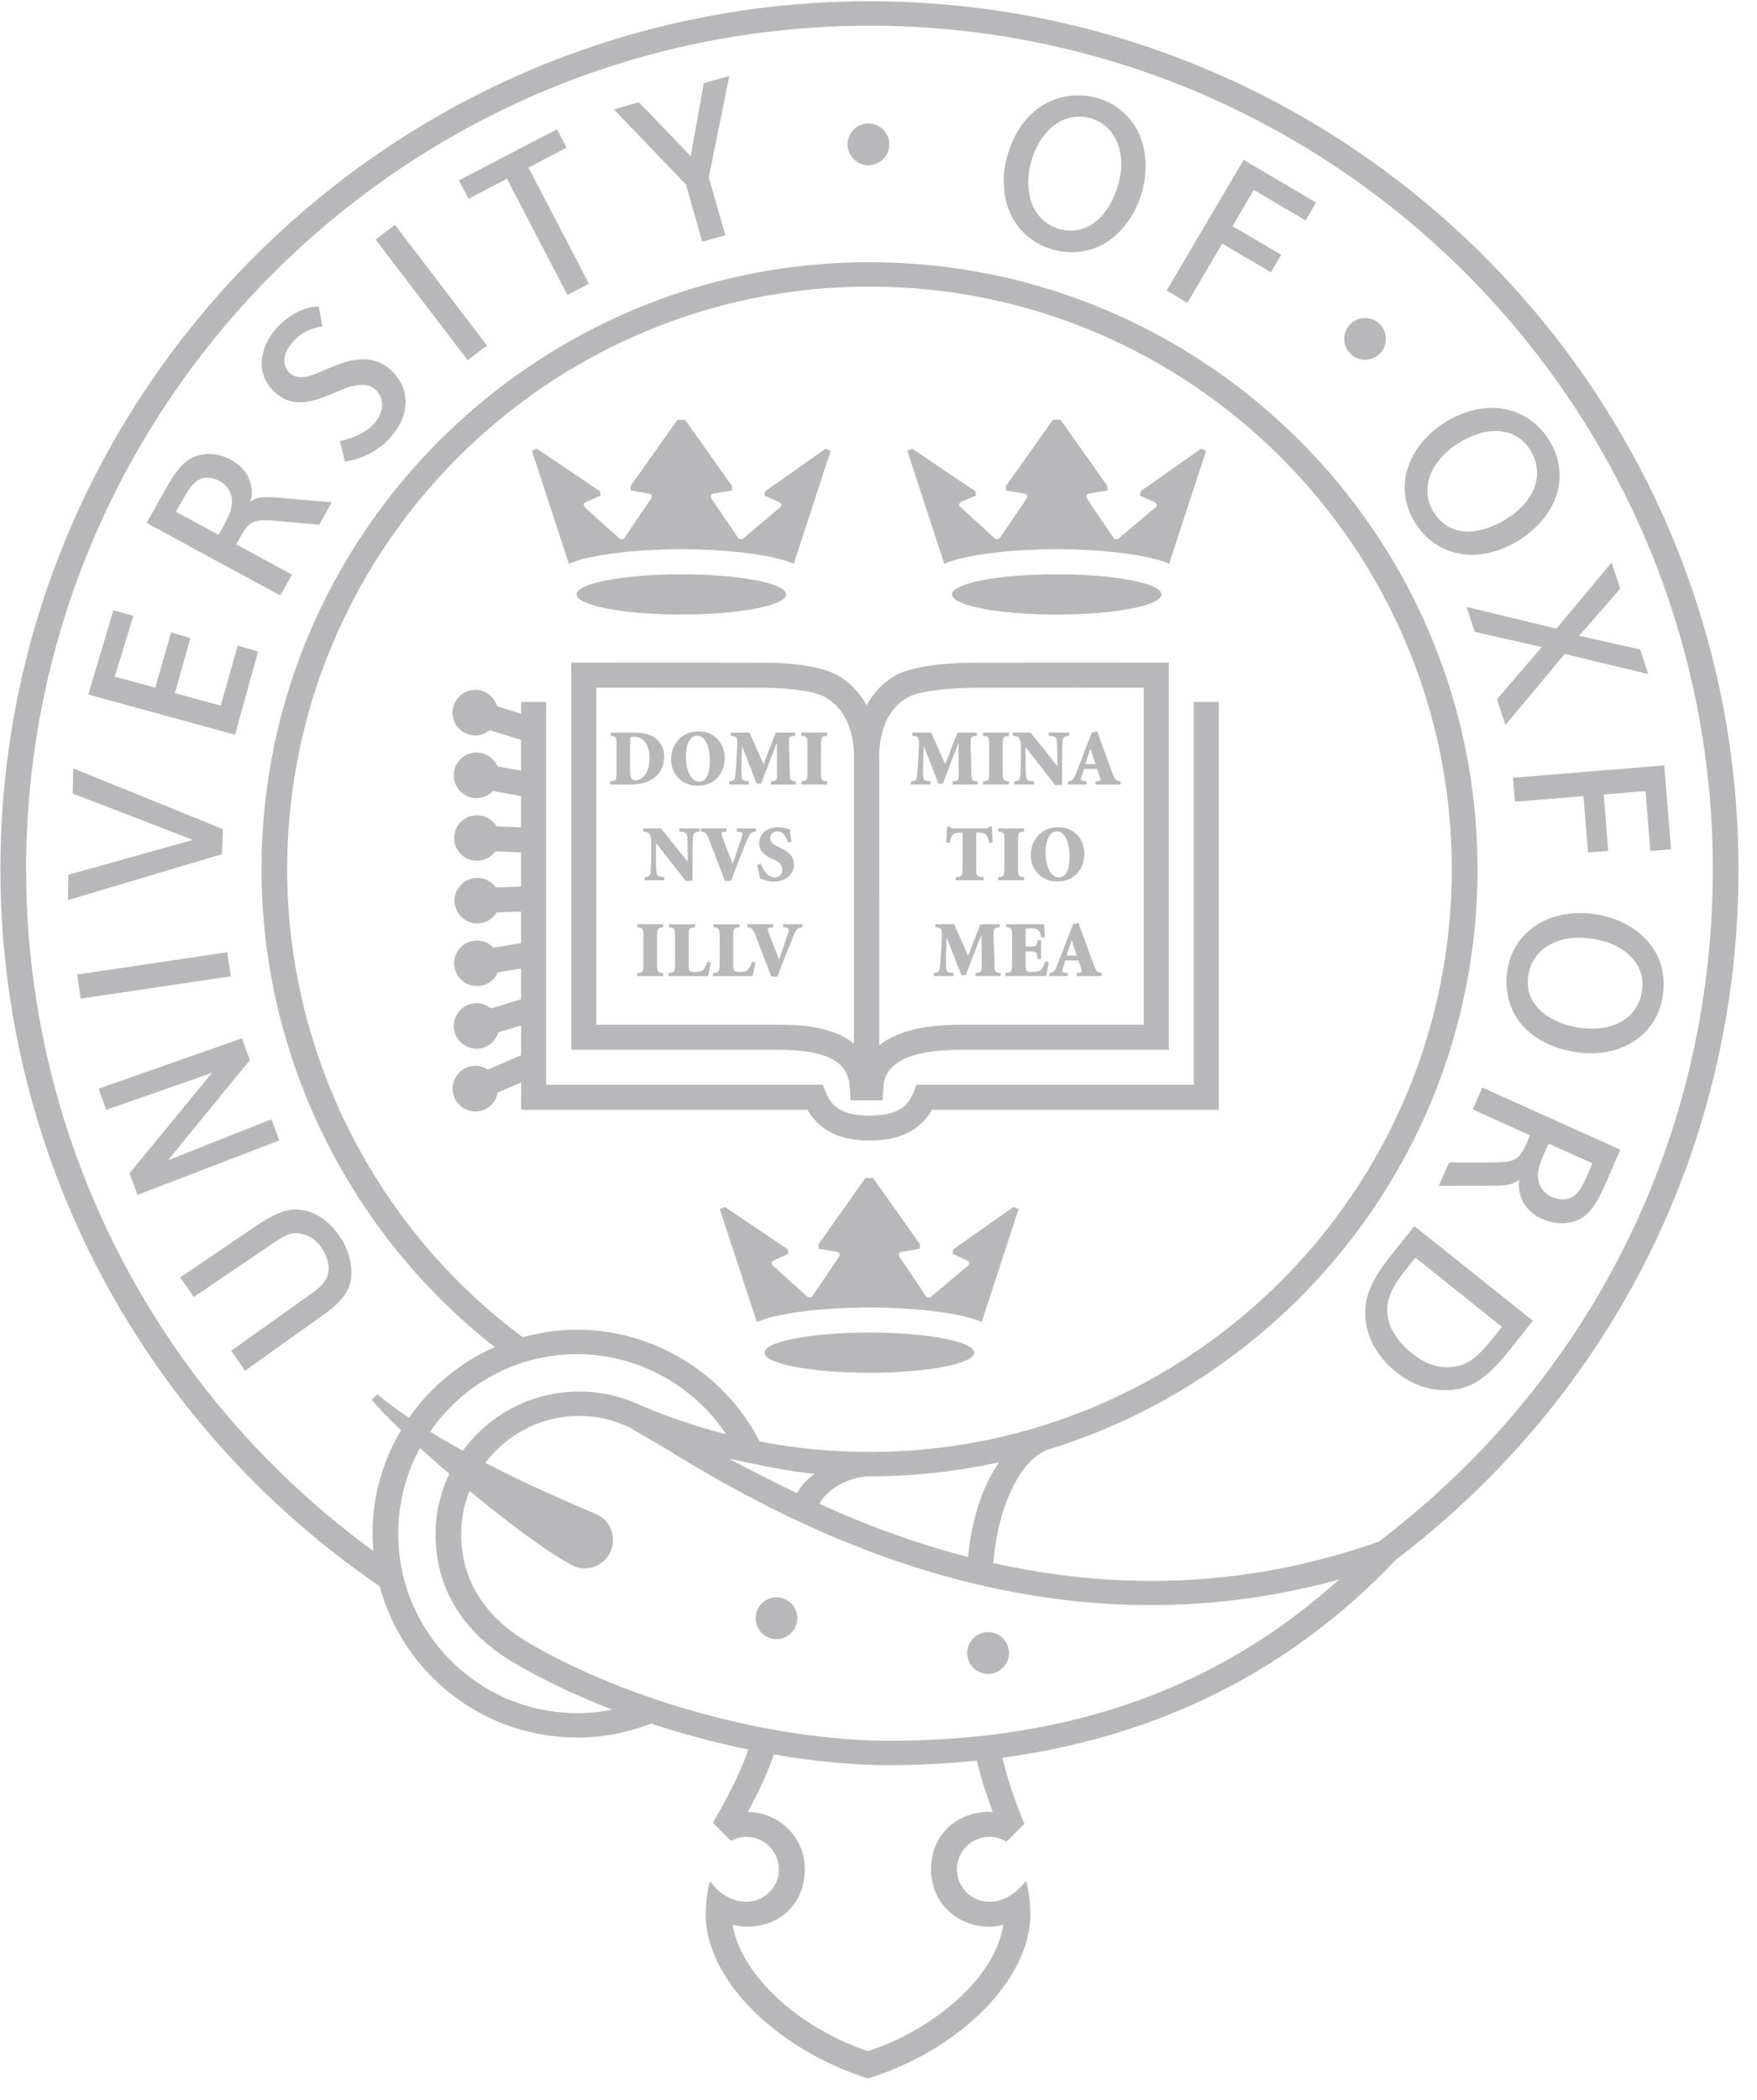 <svg width="77" height="92" viewBox="0 0 77 92" fill="none" xmlns="http://www.w3.org/2000/svg">
<path opacity="0.3" d="M25.036 29.028V45.992H34.136C36.793 45.992 37.2 46.85 37.247 47.687L37.277 48.205H37.421H38.535H38.679L38.708 47.687C38.732 47.268 38.805 45.992 42.069 45.992H51.224V29.028L42.763 29.032C42.159 29.032 40.12 29.074 39.207 29.61C38.677 29.92 38.276 30.363 37.98 30.895C37.681 30.356 37.271 29.917 36.748 29.61C35.891 29.107 34.307 29.032 33.439 29.032L25.036 29.028ZM39.764 30.559C40.192 30.307 41.426 30.132 42.763 30.132L50.125 30.128V44.893H42.07C40.291 44.893 39.196 45.264 38.535 45.792L38.532 33.238C38.532 33.194 38.527 33.155 38.526 33.112C38.546 32.238 38.784 31.132 39.764 30.559ZM36.194 30.559C37.188 31.144 37.418 32.278 37.431 33.159C37.431 33.187 37.423 33.209 37.423 33.238L37.421 45.716C36.398 44.894 34.807 44.893 34.136 44.893H26.135V30.128L33.442 30.132C34.69 30.132 35.745 30.296 36.194 30.559ZM52.318 30.754H53.414V48.618H40.846C40.335 49.505 39.453 49.967 38.114 49.967C36.775 49.967 35.892 49.505 35.385 48.618H22.837V47.423L21.811 47.866C21.73 48.335 21.323 48.693 20.833 48.693C20.281 48.693 19.833 48.244 19.833 47.69C19.833 47.141 20.281 46.693 20.833 46.693C21.036 46.693 21.224 46.753 21.38 46.858L22.838 46.23V44.922L21.839 45.228C21.716 45.642 21.34 45.945 20.886 45.945C20.335 45.945 19.887 45.499 19.887 44.948C19.887 44.395 20.335 43.949 20.886 43.949C21.126 43.949 21.345 44.038 21.518 44.18L22.836 43.776V42.427L21.817 42.6C21.663 42.955 21.311 43.2 20.901 43.2C20.352 43.2 19.901 42.755 19.901 42.202C19.901 41.651 20.352 41.203 20.901 41.203C21.188 41.203 21.445 41.327 21.628 41.522L22.835 41.313V39.936L21.769 39.974C21.595 40.262 21.28 40.455 20.92 40.455C20.371 40.455 19.919 40.008 19.919 39.458C19.919 38.906 20.371 38.458 20.92 38.458C21.255 38.458 21.551 38.625 21.733 38.879L22.836 38.839V37.346L21.709 37.297C21.529 37.546 21.235 37.71 20.902 37.71C20.353 37.71 19.902 37.262 19.902 36.712C19.902 36.161 20.353 35.713 20.902 35.713C21.265 35.713 21.582 35.91 21.757 36.2L22.836 36.249V34.874L21.606 34.654C21.424 34.844 21.166 34.965 20.884 34.965C20.333 34.965 19.885 34.518 19.885 33.968C19.885 33.416 20.333 32.968 20.884 32.968C21.297 32.968 21.65 33.218 21.801 33.575L22.836 33.76V32.412L21.462 31.989C21.289 32.132 21.071 32.219 20.831 32.219C20.279 32.219 19.83 31.772 19.83 31.222C19.83 30.671 20.279 30.222 20.831 30.222C21.284 30.222 21.663 30.527 21.784 30.941L22.837 31.264V30.754H23.933V47.522H36.057L36.197 47.866C36.41 48.39 36.79 48.873 38.113 48.873C39.44 48.873 39.818 48.39 40.031 47.866L40.169 47.522H52.318V30.754ZM29.859 26.922C27.323 26.922 25.267 26.527 25.267 26.041C25.267 25.555 27.323 25.16 29.859 25.16C32.396 25.16 34.452 25.555 34.452 26.041C34.452 26.527 32.396 26.922 29.859 26.922ZM24.931 24.699L23.31 19.747L23.533 19.659L26.295 21.523L26.318 21.711L25.688 21.993C25.562 22.058 25.559 22.156 25.625 22.216L27.18 23.623L27.336 23.608L28.518 21.869C28.599 21.756 28.568 21.645 28.428 21.621L27.635 21.49V21.292L29.688 18.391H30.025L32.079 21.292V21.49L31.286 21.621C31.142 21.644 31.114 21.756 31.196 21.869L32.375 23.608L32.534 23.623L34.201 22.216C34.264 22.157 34.264 22.058 34.137 21.993L33.507 21.711L33.531 21.523L36.18 19.659L36.405 19.747L34.786 24.699C33.961 24.33 32.072 24.069 29.857 24.06C27.644 24.07 25.753 24.331 24.931 24.699ZM42.69 59.259C42.69 59.746 40.633 60.14 38.095 60.14C35.558 60.14 33.501 59.746 33.501 59.259C33.501 58.772 35.558 58.378 38.095 58.378C40.633 58.378 42.69 58.772 42.69 59.259ZM44.417 52.876L44.642 52.965L43.02 57.918C42.199 57.548 40.308 57.288 38.094 57.278C35.882 57.288 33.992 57.548 33.168 57.918L31.545 52.965L31.768 52.876L34.532 54.739L34.554 54.928L33.925 55.212C33.8 55.272 33.797 55.374 33.862 55.434L35.417 56.839L35.575 56.825L36.755 55.086C36.837 54.974 36.809 54.862 36.664 54.838L35.873 54.709V54.507L37.925 51.608H38.263L40.314 54.507V54.709L39.522 54.838C39.382 54.862 39.352 54.974 39.433 55.086L40.612 56.825L40.77 56.839L42.437 55.434C42.499 55.374 42.499 55.272 42.376 55.212L41.747 54.928L41.768 54.739L44.417 52.876ZM46.312 25.158C48.848 25.158 50.903 25.553 50.903 26.041C50.903 26.529 48.848 26.924 46.312 26.924C43.777 26.924 41.721 26.529 41.721 26.041C41.721 25.553 43.777 25.158 46.312 25.158ZM41.384 24.699L39.761 19.747L39.986 19.659L42.747 21.523L42.771 21.711L42.141 21.976C42.015 22.038 42.013 22.137 42.078 22.198L43.635 23.623L43.791 23.608L44.971 21.869C45.051 21.756 45.022 21.645 44.884 21.621L44.088 21.49V21.292L46.144 18.391H46.478L48.533 21.292V21.49L47.74 21.621C47.598 21.644 47.568 21.756 47.651 21.869L48.829 23.608L48.986 23.623L50.653 22.216C50.716 22.157 50.716 22.058 50.588 21.993L49.958 21.711L49.985 21.523L52.634 19.659L52.858 19.747L51.237 24.699C50.413 24.33 48.525 24.069 46.31 24.06C44.098 24.07 42.204 24.331 41.384 24.699ZM29.107 33.124C29.107 32.824 28.969 32.564 28.805 32.408C28.572 32.181 28.216 32.097 27.785 32.097H26.763V32.235C26.99 32.256 27.018 32.28 27.018 32.655V33.811C27.018 34.188 26.99 34.213 26.735 34.234V34.37H27.638C28.446 34.37 29.107 33.996 29.107 33.124ZM27.613 32.472C27.613 32.385 27.618 32.304 27.634 32.296C27.661 32.284 27.704 32.273 27.786 32.273C28.082 32.273 28.466 32.484 28.466 33.233C28.465 33.853 28.158 34.184 27.857 34.184C27.691 34.184 27.613 34.124 27.613 33.815V32.472ZM30.574 34.422C31.247 34.422 31.757 33.954 31.757 33.205C31.757 32.513 31.263 32.042 30.627 32.042C29.788 32.042 29.412 32.697 29.412 33.264C29.412 33.907 29.869 34.422 30.574 34.422ZM30.553 32.226C30.855 32.226 31.107 32.616 31.107 33.317C31.107 33.95 30.942 34.241 30.642 34.241C30.297 34.241 30.059 33.778 30.059 33.145C30.059 32.534 30.284 32.226 30.553 32.226ZM32.819 34.37H31.955V34.233C32.124 34.221 32.192 34.185 32.214 34.055C32.229 33.947 32.249 33.762 32.267 33.444L32.306 32.737C32.329 32.296 32.303 32.258 32.024 32.235V32.097L32.848 32.096L33.462 33.481L33.995 32.096H34.844V32.235C34.578 32.259 34.564 32.272 34.577 32.64L34.61 33.811C34.622 34.199 34.628 34.209 34.88 34.233V34.37H33.784V34.233C34.048 34.209 34.057 34.199 34.053 33.811L34.044 32.579H34.029L33.354 34.332H33.164L32.525 32.703H32.518L32.494 33.479C32.484 33.778 32.489 33.947 32.503 34.055C32.515 34.184 32.592 34.216 32.819 34.233V34.37ZM36.249 34.369H35.117V34.234C35.358 34.213 35.388 34.189 35.388 33.811V32.655C35.388 32.279 35.357 32.256 35.117 32.235V32.096H36.249V32.235C36.01 32.255 35.98 32.279 35.98 32.655V33.81C35.98 34.188 36.011 34.212 36.249 34.233V34.369ZM29.117 38.429V38.565H28.249V38.429C28.404 38.422 28.492 38.374 28.51 38.251C28.522 38.142 28.537 37.951 28.537 37.581V36.938C28.537 36.681 28.53 36.635 28.461 36.538C28.409 36.464 28.323 36.44 28.195 36.429V36.292H28.969L30.131 37.744H30.138V37.276C30.138 36.909 30.127 36.715 30.114 36.608C30.094 36.487 30 36.441 29.77 36.43V36.293H30.658V36.43C30.486 36.437 30.394 36.486 30.378 36.608C30.365 36.715 30.351 36.909 30.351 37.276V38.591H30.049L28.757 36.939H28.747V37.582C28.747 37.952 28.761 38.143 28.774 38.252C28.793 38.373 28.888 38.42 29.117 38.429ZM31.638 36.611C31.702 36.806 31.978 37.495 32.108 37.837C32.216 37.542 32.439 36.873 32.497 36.71C32.57 36.495 32.547 36.458 32.39 36.44L32.283 36.429V36.292H33.131V36.429C32.93 36.454 32.882 36.472 32.745 36.789C32.725 36.837 32.298 37.877 32.037 38.59H31.766C31.525 37.96 31.196 37.097 31.07 36.767C30.955 36.468 30.885 36.45 30.717 36.429V36.292H31.845V36.429L31.731 36.442C31.6 36.458 31.6 36.49 31.638 36.611ZM34.284 38.092C34.284 37.887 34.15 37.771 33.937 37.672L33.883 37.648C33.596 37.514 33.272 37.333 33.272 36.959C33.272 36.564 33.558 36.242 34.108 36.242C34.216 36.242 34.327 36.256 34.43 36.284C34.509 36.305 34.568 36.318 34.612 36.333C34.626 36.471 34.648 36.641 34.688 36.879L34.534 36.904C34.458 36.673 34.337 36.423 34.059 36.423C33.879 36.423 33.753 36.561 33.753 36.728C33.753 36.904 33.891 37.004 34.116 37.106L34.191 37.141C34.513 37.288 34.791 37.464 34.791 37.874C34.791 38.306 34.444 38.62 33.901 38.62C33.762 38.62 33.62 38.591 33.524 38.559C33.42 38.522 33.346 38.496 33.306 38.475C33.277 38.316 33.233 38.126 33.188 37.891L33.342 37.846C33.417 38.05 33.624 38.437 33.965 38.437C34.147 38.437 34.285 38.319 34.284 38.092ZM27.93 40.488H29.062V40.626C28.821 40.647 28.793 40.671 28.793 41.048V42.204C28.793 42.581 28.821 42.606 29.062 42.626V42.762H27.93V42.626C28.171 42.606 28.2 42.58 28.2 42.204V41.048C28.2 40.671 28.17 40.647 27.93 40.626V40.488ZM31 42.134L31.15 42.159C31.13 42.29 31.058 42.655 31.026 42.762H29.293V42.626C29.557 42.606 29.584 42.58 29.584 42.203V41.049C29.584 40.674 29.557 40.649 29.321 40.626V40.491H30.46V40.626C30.207 40.649 30.18 40.674 30.18 41.049V42.249C30.18 42.431 30.186 42.518 30.249 42.549C30.306 42.578 30.385 42.581 30.493 42.581C30.604 42.581 30.756 42.57 30.828 42.478C30.885 42.412 30.945 42.318 31 42.134ZM32.954 42.134L33.104 42.159C33.082 42.29 33.011 42.655 32.977 42.762H31.244V42.626C31.507 42.606 31.538 42.58 31.538 42.203V41.049C31.538 40.674 31.507 40.649 31.272 40.626V40.491H32.41V40.626C32.159 40.649 32.13 40.674 32.13 41.049V42.249C32.13 42.431 32.136 42.518 32.2 42.549C32.256 42.578 32.336 42.581 32.445 42.581C32.556 42.581 32.71 42.57 32.781 42.478C32.837 42.412 32.896 42.318 32.954 42.134ZM34.321 40.488H35.166V40.624C34.968 40.65 34.918 40.666 34.78 40.986C34.759 41.032 34.333 42.072 34.07 42.786H33.802C33.561 42.156 33.233 41.293 33.106 40.964C32.99 40.665 32.922 40.646 32.753 40.624V40.488H33.884V40.624L33.761 40.638C33.634 40.654 33.634 40.686 33.67 40.808C33.736 41.003 34.012 41.693 34.14 42.034C34.25 41.738 34.472 41.07 34.529 40.905C34.603 40.691 34.58 40.654 34.424 40.636L34.319 40.624L34.321 40.624V40.488ZM40.782 34.37H39.919V34.233C40.085 34.221 40.154 34.185 40.175 34.055C40.193 33.947 40.211 33.762 40.23 33.443L40.269 32.737C40.293 32.296 40.264 32.258 39.988 32.235V32.096H40.811L41.424 33.481L41.958 32.096H42.808V32.235C42.544 32.259 42.529 32.272 42.538 32.64L42.572 33.811C42.583 34.199 42.59 34.209 42.844 34.233V34.37H41.747V34.233C42.011 34.209 42.022 34.199 42.018 33.811L42.007 32.579H41.991L41.319 34.332H41.128L40.49 32.703H40.48L40.456 33.479C40.447 33.778 40.451 33.947 40.463 34.055C40.476 34.184 40.553 34.216 40.782 34.233L40.782 34.37ZM44.215 34.369H43.08V34.234C43.321 34.213 43.351 34.189 43.351 33.811V32.655C43.351 32.279 43.321 32.256 43.08 32.235V32.096H44.215V32.235C43.972 32.255 43.943 32.279 43.943 32.655V33.81C43.943 34.188 43.974 34.212 44.215 34.233V34.369ZM44.391 32.233V32.096H45.166L46.33 33.547H46.337V33.078C46.337 32.711 46.322 32.519 46.309 32.411C46.292 32.288 46.197 32.243 45.964 32.233V32.096H46.859V32.233C46.686 32.239 46.593 32.288 46.574 32.411C46.563 32.519 46.548 32.711 46.548 33.078V34.394H46.245L44.952 32.743H44.943V33.385C44.943 33.754 44.959 33.946 44.974 34.053C44.992 34.177 45.084 34.222 45.317 34.235V34.369H44.445V34.235C44.601 34.226 44.69 34.177 44.706 34.053C44.724 33.946 44.736 33.754 44.736 33.385V32.743C44.736 32.485 44.728 32.44 44.658 32.342C44.606 32.268 44.52 32.243 44.391 32.233ZM46.802 34.37H47.617V34.236L47.514 34.224C47.352 34.207 47.352 34.171 47.399 34.021L47.504 33.687H48.079L48.203 34.043C48.25 34.168 48.244 34.204 48.113 34.221L48.008 34.237V34.371H49.108V34.237C48.937 34.213 48.872 34.197 48.762 33.892C48.628 33.537 48.478 33.122 48.326 32.707L48.09 32.046L47.848 32.094L47.149 33.903C47.031 34.197 46.978 34.211 46.802 34.237V34.37ZM47.781 32.806H47.793L48.012 33.474H47.565L47.781 32.806ZM42.867 36.477L42.782 36.476V38.008C42.782 38.385 42.809 38.41 43.103 38.43V38.566H41.88V38.43C42.159 38.41 42.186 38.385 42.186 38.008V36.476H42.125C41.895 36.476 41.799 36.517 41.744 36.581C41.702 36.633 41.66 36.724 41.614 36.919H41.467C41.482 36.625 41.503 36.383 41.509 36.206H41.617C41.67 36.286 41.704 36.293 41.798 36.293H43.193C43.285 36.293 43.3 36.272 43.357 36.206H43.466C43.47 36.353 43.487 36.65 43.504 36.909L43.351 36.919C43.297 36.71 43.26 36.618 43.206 36.559C43.147 36.496 43.033 36.477 42.867 36.477ZM44.019 38.007V36.851C44.019 36.475 43.99 36.451 43.749 36.429V36.292H44.881V36.429C44.64 36.451 44.612 36.475 44.612 36.851V38.007C44.612 38.384 44.64 38.409 44.881 38.429V38.565H43.749V38.429C43.99 38.409 44.019 38.384 44.019 38.007ZM47.52 37.401C47.52 36.71 47.028 36.241 46.385 36.241C45.553 36.241 45.173 36.894 45.173 37.459C45.173 38.102 45.632 38.618 46.34 38.618C47.009 38.619 47.52 38.151 47.52 37.401ZM45.823 37.342C45.823 36.731 46.048 36.421 46.318 36.421C46.617 36.421 46.87 36.811 46.87 37.513C46.87 38.146 46.706 38.437 46.404 38.437C46.061 38.437 45.823 37.975 45.823 37.342ZM43.849 42.625V42.761H42.753V42.625C43.017 42.601 43.027 42.589 43.023 42.202L43.013 40.972H42.997L42.323 42.724H42.137L41.495 41.095H41.486L41.462 41.87C41.452 42.169 41.456 42.337 41.471 42.447C41.485 42.577 41.56 42.608 41.788 42.625V42.761H40.924V42.625C41.092 42.61 41.16 42.577 41.181 42.447C41.199 42.337 41.217 42.154 41.235 41.835L41.276 41.129C41.3 40.689 41.273 40.651 40.993 40.627V40.489H41.816L42.43 41.874L42.965 40.489H43.816V40.627C43.547 40.651 43.535 40.663 43.545 41.032L43.58 42.202C43.59 42.589 43.596 42.602 43.849 42.625ZM45.809 42.114L45.964 42.138C45.946 42.309 45.872 42.668 45.841 42.761H44.063V42.627C44.329 42.603 44.357 42.58 44.357 42.203V41.049C44.357 40.67 44.329 40.645 44.096 40.625V40.489H45.752C45.758 40.549 45.772 40.805 45.794 41.067L45.638 41.077C45.602 40.906 45.565 40.809 45.506 40.751C45.449 40.693 45.335 40.671 45.148 40.671H45.091C44.957 40.671 44.95 40.671 44.95 40.793V41.468H45.126C45.425 41.468 45.437 41.448 45.471 41.183H45.624V42.007H45.471C45.437 41.701 45.425 41.68 45.126 41.68H44.95V42.249C44.95 42.429 44.957 42.518 45.02 42.55C45.075 42.578 45.156 42.58 45.265 42.58C45.404 42.58 45.559 42.558 45.636 42.476C45.692 42.412 45.755 42.285 45.809 42.114ZM47.94 42.282C47.805 41.927 47.655 41.513 47.505 41.097L47.269 40.437L47.028 40.484L46.328 42.293C46.212 42.587 46.16 42.601 45.981 42.626V42.761H46.795V42.626L46.693 42.614C46.531 42.598 46.531 42.562 46.581 42.412L46.686 42.078H47.259L47.382 42.431C47.428 42.558 47.423 42.594 47.292 42.611L47.188 42.627V42.762H48.287V42.627C48.113 42.604 48.051 42.588 47.94 42.282ZM46.743 41.868L46.96 41.2H46.972L47.192 41.868H46.743ZM34.942 70.895C34.942 71.4 34.532 71.809 34.025 71.809C33.522 71.809 33.115 71.4 33.115 70.895C33.115 70.391 33.522 69.979 34.025 69.979C34.532 69.979 34.942 70.392 34.942 70.895ZM44.217 72.417C44.217 72.922 43.807 73.332 43.303 73.332C42.797 73.332 42.387 72.922 42.387 72.417C42.387 71.912 42.797 71.502 43.303 71.502C43.807 71.502 44.217 71.912 44.217 72.417ZM38.974 6.325C38.974 6.83 38.564 7.24 38.059 7.24C37.554 7.24 37.145 6.83 37.145 6.325C37.145 5.82 37.554 5.411 38.059 5.411C38.564 5.411 38.974 5.82 38.974 6.325ZM60.739 14.847C60.739 15.352 60.33 15.761 59.825 15.761C59.32 15.761 58.91 15.352 58.91 14.847C58.91 14.342 59.32 13.933 59.825 13.933C60.33 13.933 60.739 14.342 60.739 14.847ZM10.852 53.961C11.673 53.383 12.329 52.987 12.937 52.987C13.827 52.989 14.473 53.567 14.872 54.141C15.223 54.648 15.401 55.187 15.399 55.748C15.399 56.388 15.184 56.907 14.04 57.699L10.739 60.053L10.13 59.176C10.13 59.176 13.513 56.768 13.566 56.73C14.151 56.327 14.401 56.03 14.401 55.568C14.401 55.276 14.295 54.959 14.083 54.653C13.753 54.178 13.326 54.025 12.952 54.023C12.614 54.023 12.25 54.262 11.597 54.716L8.494 56.821L7.896 55.962L10.852 53.961ZM7.354 50.836L11.897 49.037L12.236 49.964L6.024 52.349L5.677 51.398L9.29 47.002L4.656 48.621L4.319 47.695L10.601 45.491L10.95 46.444L7.354 50.836ZM10.117 42.772L3.538 43.749L3.382 42.695L9.961 41.718L10.117 42.772ZM9.726 37.421L2.987 39.431L2.994 38.325L8.458 36.794L3.184 34.763L3.21 33.661L9.771 36.325L9.726 37.421ZM11.282 21.825C11.188 21.852 11.078 21.91 10.968 21.986C10.994 21.868 11.038 21.754 11.039 21.631C11.041 21.443 11.014 21.257 10.956 21.09C10.83 20.7 10.552 20.383 10.132 20.151C9.817 19.977 9.503 19.888 9.186 19.888C8.245 19.891 7.81 20.428 7.209 21.512L6.428 22.911L12.286 26.088L12.793 25.175L10.357 23.847L10.5 23.584C10.912 22.843 11.049 22.73 12.098 22.819L13.993 22.988L14.536 22.004L12.349 21.817C11.909 21.775 11.564 21.744 11.282 21.825ZM9.716 23.183L9.581 23.429L7.707 22.423L8.002 21.903C8.389 21.195 8.669 20.925 9.081 20.927C9.233 20.927 9.425 20.967 9.62 21.072C9.869 21.211 10.06 21.441 10.13 21.688C10.158 21.784 10.168 21.88 10.168 21.975C10.166 22.37 9.946 22.767 9.716 23.183ZM17.309 9.85L21.342 15.135L20.496 15.781L16.462 10.496L17.309 9.85ZM23.16 7.341L25.81 12.431L24.867 12.924L22.217 7.832L20.532 8.708L20.112 7.901L24.413 5.663L24.83 6.471L23.16 7.341ZM31.962 3.329L31.06 7.774L31.79 10.302L30.775 10.593L30.062 8.087L26.905 4.794L27.998 4.476L30.27 6.842L30.842 3.641L31.962 3.329ZM54.503 7.003L57.676 8.874L57.217 9.658L54.948 8.32L54.015 9.904L56.148 11.162L55.699 11.93L53.563 10.671L52.037 13.266L51.127 12.728L54.503 7.003ZM67.566 28.348L64.628 27.68L64.273 26.59L68.21 27.54L70.629 24.643L71.006 25.79L69.205 27.852L71.88 28.454L72.236 29.532L68.575 28.649L65.974 31.766L65.603 30.636L67.566 28.348ZM66.306 34.073L72.935 33.532L73.234 37.208L72.327 37.281L72.114 34.657L70.284 34.807L70.481 37.276L69.596 37.347L69.394 34.878L66.395 35.124L66.306 34.073ZM69.239 40.001C68.472 40.001 67.765 40.208 67.206 40.613C66.203 41.34 66.022 42.384 66.022 42.995C66.022 45.243 68.131 46.143 69.719 46.143C70.482 46.143 71.178 45.936 71.726 45.537C72.848 44.727 72.909 43.509 72.909 43.115C72.907 41.153 71.106 40.001 69.239 40.001ZM71.228 44.646C70.84 44.925 70.335 45.065 69.764 45.065C68.468 45.065 66.956 44.36 66.956 43.054C66.956 42.58 67.121 41.946 67.704 41.522C68.099 41.235 68.612 41.081 69.186 41.081C69.847 41.081 71.037 41.268 71.659 42.13C71.876 42.424 71.986 42.769 71.982 43.135C71.98 43.645 71.774 44.252 71.228 44.646ZM66.609 23.642C67.432 23.12 68.346 22.152 68.346 20.84C68.346 20.296 68.192 19.76 67.877 19.262C67.295 18.344 66.383 17.87 65.38 17.87C64.709 17.87 63.994 18.082 63.306 18.518C62.026 19.329 61.56 20.489 61.56 21.337C61.56 21.885 61.713 22.422 62.025 22.917C62.732 24.038 63.795 24.309 64.515 24.306C65.201 24.304 65.927 24.076 66.609 23.642ZM62.839 22.449C62.647 22.151 62.556 21.826 62.553 21.503C62.551 20.749 63.028 19.978 63.899 19.425C64.475 19.058 65.042 18.877 65.55 18.881C66.191 18.881 66.713 19.164 67.061 19.711C67.266 20.037 67.36 20.382 67.36 20.725C67.36 21.458 66.895 22.179 66.052 22.712C65.463 23.088 64.868 23.285 64.344 23.285C63.749 23.285 63.208 23.034 62.839 22.449ZM47.243 4.175C45.855 4.175 44.651 5.108 44.163 6.766C44.055 7.133 43.988 7.497 43.988 7.85C43.988 8.515 44.1 9.041 44.37 9.537C44.986 10.664 46.111 11.047 46.966 11.047C47.45 11.047 47.915 10.936 48.343 10.702C49.464 10.089 50.204 8.666 50.204 7.303C50.204 6.71 50.091 6.154 49.828 5.677C49.288 4.697 48.288 4.175 47.243 4.175ZM46.901 10.105C46.421 10.105 45.723 9.87 45.335 9.16C45.146 8.816 45.063 8.399 45.063 7.967C45.063 6.777 45.855 5.107 47.306 5.107C48.119 5.107 49.14 5.711 49.14 7.216C49.14 8.173 48.466 10.105 46.901 10.105ZM10.303 32.189L3.871 30.426L4.969 26.732L5.843 26.978L5.033 29.641L6.807 30.128L7.493 27.71L8.349 27.954L7.666 30.363L9.673 30.913L10.418 28.286L11.309 28.539L10.303 32.189ZM17.772 17.604C17.772 18.167 17.55 18.669 17.109 19.165C16.262 20.114 15.12 20.219 15.12 20.219L14.894 19.327C15.568 19.171 16.077 18.914 16.384 18.567C16.628 18.296 16.748 17.992 16.748 17.726C16.748 17.474 16.641 17.239 16.437 17.058C16.269 16.909 16.069 16.857 15.847 16.861C15.421 16.861 14.908 17.105 14.488 17.28C13.679 17.614 12.826 17.883 12.064 17.201C11.677 16.855 11.47 16.419 11.47 15.936C11.47 15.424 11.672 14.88 12.104 14.397C13.027 13.362 13.972 13.432 13.972 13.432L14.132 14.311C14.132 14.311 13.405 14.333 12.836 14.972C12.587 15.251 12.461 15.54 12.461 15.801C12.461 16.019 12.546 16.206 12.715 16.356C13.175 16.767 13.963 16.311 14.454 16.114C14.832 15.957 15.37 15.739 15.912 15.739C16.31 15.739 16.727 15.853 17.106 16.192C17.549 16.587 17.772 17.082 17.772 17.604ZM64.543 48.602L67.055 49.741L66.931 50.022C66.589 50.795 66.457 50.922 65.409 50.927H63.507L63.052 51.953L65.245 51.947C65.691 51.947 66.036 51.947 66.306 51.842C66.395 51.809 66.495 51.755 66.586 51.679C66.581 51.736 66.564 51.791 66.562 51.848C66.558 52.093 66.604 52.335 66.696 52.547C66.997 53.247 67.818 53.593 68.415 53.59C69.473 53.59 69.877 52.957 70.393 51.793C70.412 51.749 71.009 50.367 71.009 50.367L64.964 47.645L64.543 48.602ZM67.754 50.354L67.865 50.101L69.784 50.96L69.57 51.474C69.212 52.284 68.978 52.544 68.466 52.544C68.166 52.544 67.66 52.374 67.466 51.877C67.418 51.751 67.398 51.622 67.4 51.495C67.403 51.13 67.575 50.752 67.754 50.354ZM61.042 54.893C60.353 55.756 59.829 56.527 59.829 57.523C59.829 58.371 60.213 59.334 61.187 60.108C61.831 60.626 62.559 60.903 63.31 60.903C64.236 60.903 64.978 60.626 66.128 59.181L67.177 57.86L61.984 53.712L61.042 54.893ZM65.822 58.129L65.535 58.492C64.829 59.375 64.35 59.897 63.411 59.897C62.881 59.897 62.386 59.694 61.871 59.281C61.347 58.865 60.792 58.212 60.792 57.382C60.792 56.804 61.105 56.253 61.589 55.649L62.029 55.095L65.822 58.129ZM76.189 38.084C76.189 17.114 59.105 0.056 38.103 0.056C17.104 0.056 0.018 17.113 0.018 38.084C0.02 50.662 6.23 62.387 16.637 69.49C17.662 73.302 21.146 76.121 25.291 76.121C26.412 76.121 27.497 75.909 28.533 75.51C29.925 75.97 31.366 76.351 32.799 76.646C32.395 77.802 31.805 78.895 31.242 79.844C31.242 79.844 31.257 79.841 31.275 79.836C31.263 79.844 31.253 79.85 31.242 79.856L32.035 80.648C32.239 80.539 32.466 80.47 32.714 80.47C33.497 80.47 34.134 81.108 34.134 81.894C34.134 82.675 33.497 83.315 32.714 83.315C32.028 83.315 31.427 82.877 31.114 82.406C31.114 82.406 30.928 83.048 30.928 83.891C30.923 86.623 33.904 89.745 38.038 91.056C42.173 89.772 45.154 86.629 45.153 83.894C45.153 82.955 44.964 82.406 44.964 82.406C44.647 82.788 44.133 83.315 43.358 83.315C42.572 83.315 41.936 82.675 41.936 81.894C41.936 81.109 42.572 80.47 43.358 80.47C43.631 80.47 43.883 80.55 44.102 80.689L44.873 79.917C44.892 79.923 44.903 79.924 44.903 79.924C44.466 78.884 44.149 77.927 43.931 77.005C50.78 76.085 56.559 73.187 61.152 68.356L61.148 68.352C70.708 61.089 76.189 50.071 76.189 38.084ZM25.293 75.051C20.969 75.051 17.451 71.523 17.451 67.188C17.451 65.829 17.799 64.551 18.405 63.433C18.807 63.802 19.239 64.181 19.688 64.565C19.306 65.373 19.087 66.267 19.087 67.214C19.087 69.573 20.276 71.521 22.529 72.85C23.82 73.611 25.284 74.3 26.835 74.901C26.328 75 25.816 75.051 25.293 75.051ZM38.105 63.61C36.474 63.61 34.864 63.453 33.29 63.152C31.773 60.173 28.656 58.253 25.293 58.253C24.466 58.253 23.669 58.377 22.91 58.584C16.442 53.779 12.585 46.139 12.585 38.084C12.585 24.009 24.032 12.556 38.105 12.556C52.175 12.556 63.624 24.009 63.624 38.084C63.625 52.157 52.175 63.61 38.105 63.61ZM43.783 64.064C43.017 65.156 42.564 66.675 42.428 68.211C40.013 67.589 37.816 66.751 35.907 65.881C36.27 65.176 37.313 64.678 38.104 64.678C40.054 64.678 41.953 64.461 43.783 64.064ZM35.694 64.567C35.369 64.808 35.107 65.098 34.922 65.414C33.96 64.949 32.747 64.343 31.954 63.901C33.078 64.148 34.541 64.461 35.694 64.567ZM25.293 59.323C27.921 59.323 30.379 60.671 31.821 62.83C30.556 62.51 29.319 62.093 28.109 61.578L28.105 61.584L28.067 61.562C27.22 61.164 26.314 60.963 25.373 60.963C23.281 60.963 21.428 61.987 20.282 63.559C19.802 63.292 19.321 63.011 18.849 62.718C20.266 60.668 22.623 59.323 25.293 59.323ZM43.359 79.373C41.955 79.373 40.802 80.367 40.802 81.894C40.802 83.384 41.971 84.408 43.359 84.408C43.568 84.408 43.771 84.374 43.965 84.325C43.675 86.437 41.213 88.801 38.041 89.861C34.895 88.808 32.435 86.426 32.11 84.325C32.305 84.376 32.505 84.408 32.716 84.408C34.229 84.408 35.271 83.35 35.271 81.894C35.271 80.5 34.18 79.41 32.773 79.38C33.2 78.592 33.611 77.757 33.916 76.861C35.663 77.166 37.383 77.33 38.983 77.33C40.295 77.33 41.567 77.259 42.812 77.133C42.977 77.853 43.221 78.608 43.511 79.386C43.46 79.383 43.409 79.373 43.359 79.373ZM38.981 76.262C33.875 76.262 27.5 74.525 23.12 71.942C21.796 71.159 20.211 69.703 20.211 67.216C20.211 66.545 20.343 65.901 20.576 65.313C22.211 66.665 23.899 67.932 24.962 68.512C25.204 68.644 25.344 68.711 25.631 68.711C26.309 68.711 26.862 68.156 26.862 67.474C26.862 66.954 26.581 66.53 26.112 66.325C25.205 65.931 23.31 65.147 21.267 64.087C22.212 62.842 23.7 62.031 25.373 62.031C26.139 62.031 26.876 62.196 27.562 62.521L28.964 63.337C33.415 66.057 44.864 73.028 58.688 69.194C53.441 73.928 46.977 76.262 38.981 76.262ZM60.423 67.537C54.235 69.727 48.461 69.577 43.533 68.476C43.695 66.276 44.607 63.925 45.997 63.486C56.85 60.121 64.752 50.007 64.752 38.084C64.752 23.418 52.797 11.487 38.105 11.487C23.412 11.487 11.46 23.418 11.46 38.084C11.46 46.242 15.268 53.991 21.682 59.015C20.162 59.684 18.86 60.767 17.921 62.114C17.436 61.783 16.967 61.44 16.533 61.083L16.291 61.325C16.58 61.677 17.033 62.141 17.573 62.657C16.784 63.986 16.326 65.534 16.326 67.187C16.326 67.445 16.342 67.696 16.364 67.949C6.817 60.992 1.144 49.932 1.144 38.082C1.144 17.706 17.725 1.127 38.105 1.127C58.485 1.127 75.064 17.706 75.064 38.084C75.064 49.755 69.727 60.479 60.423 67.537Z" fill="#13131A"/>
</svg>
